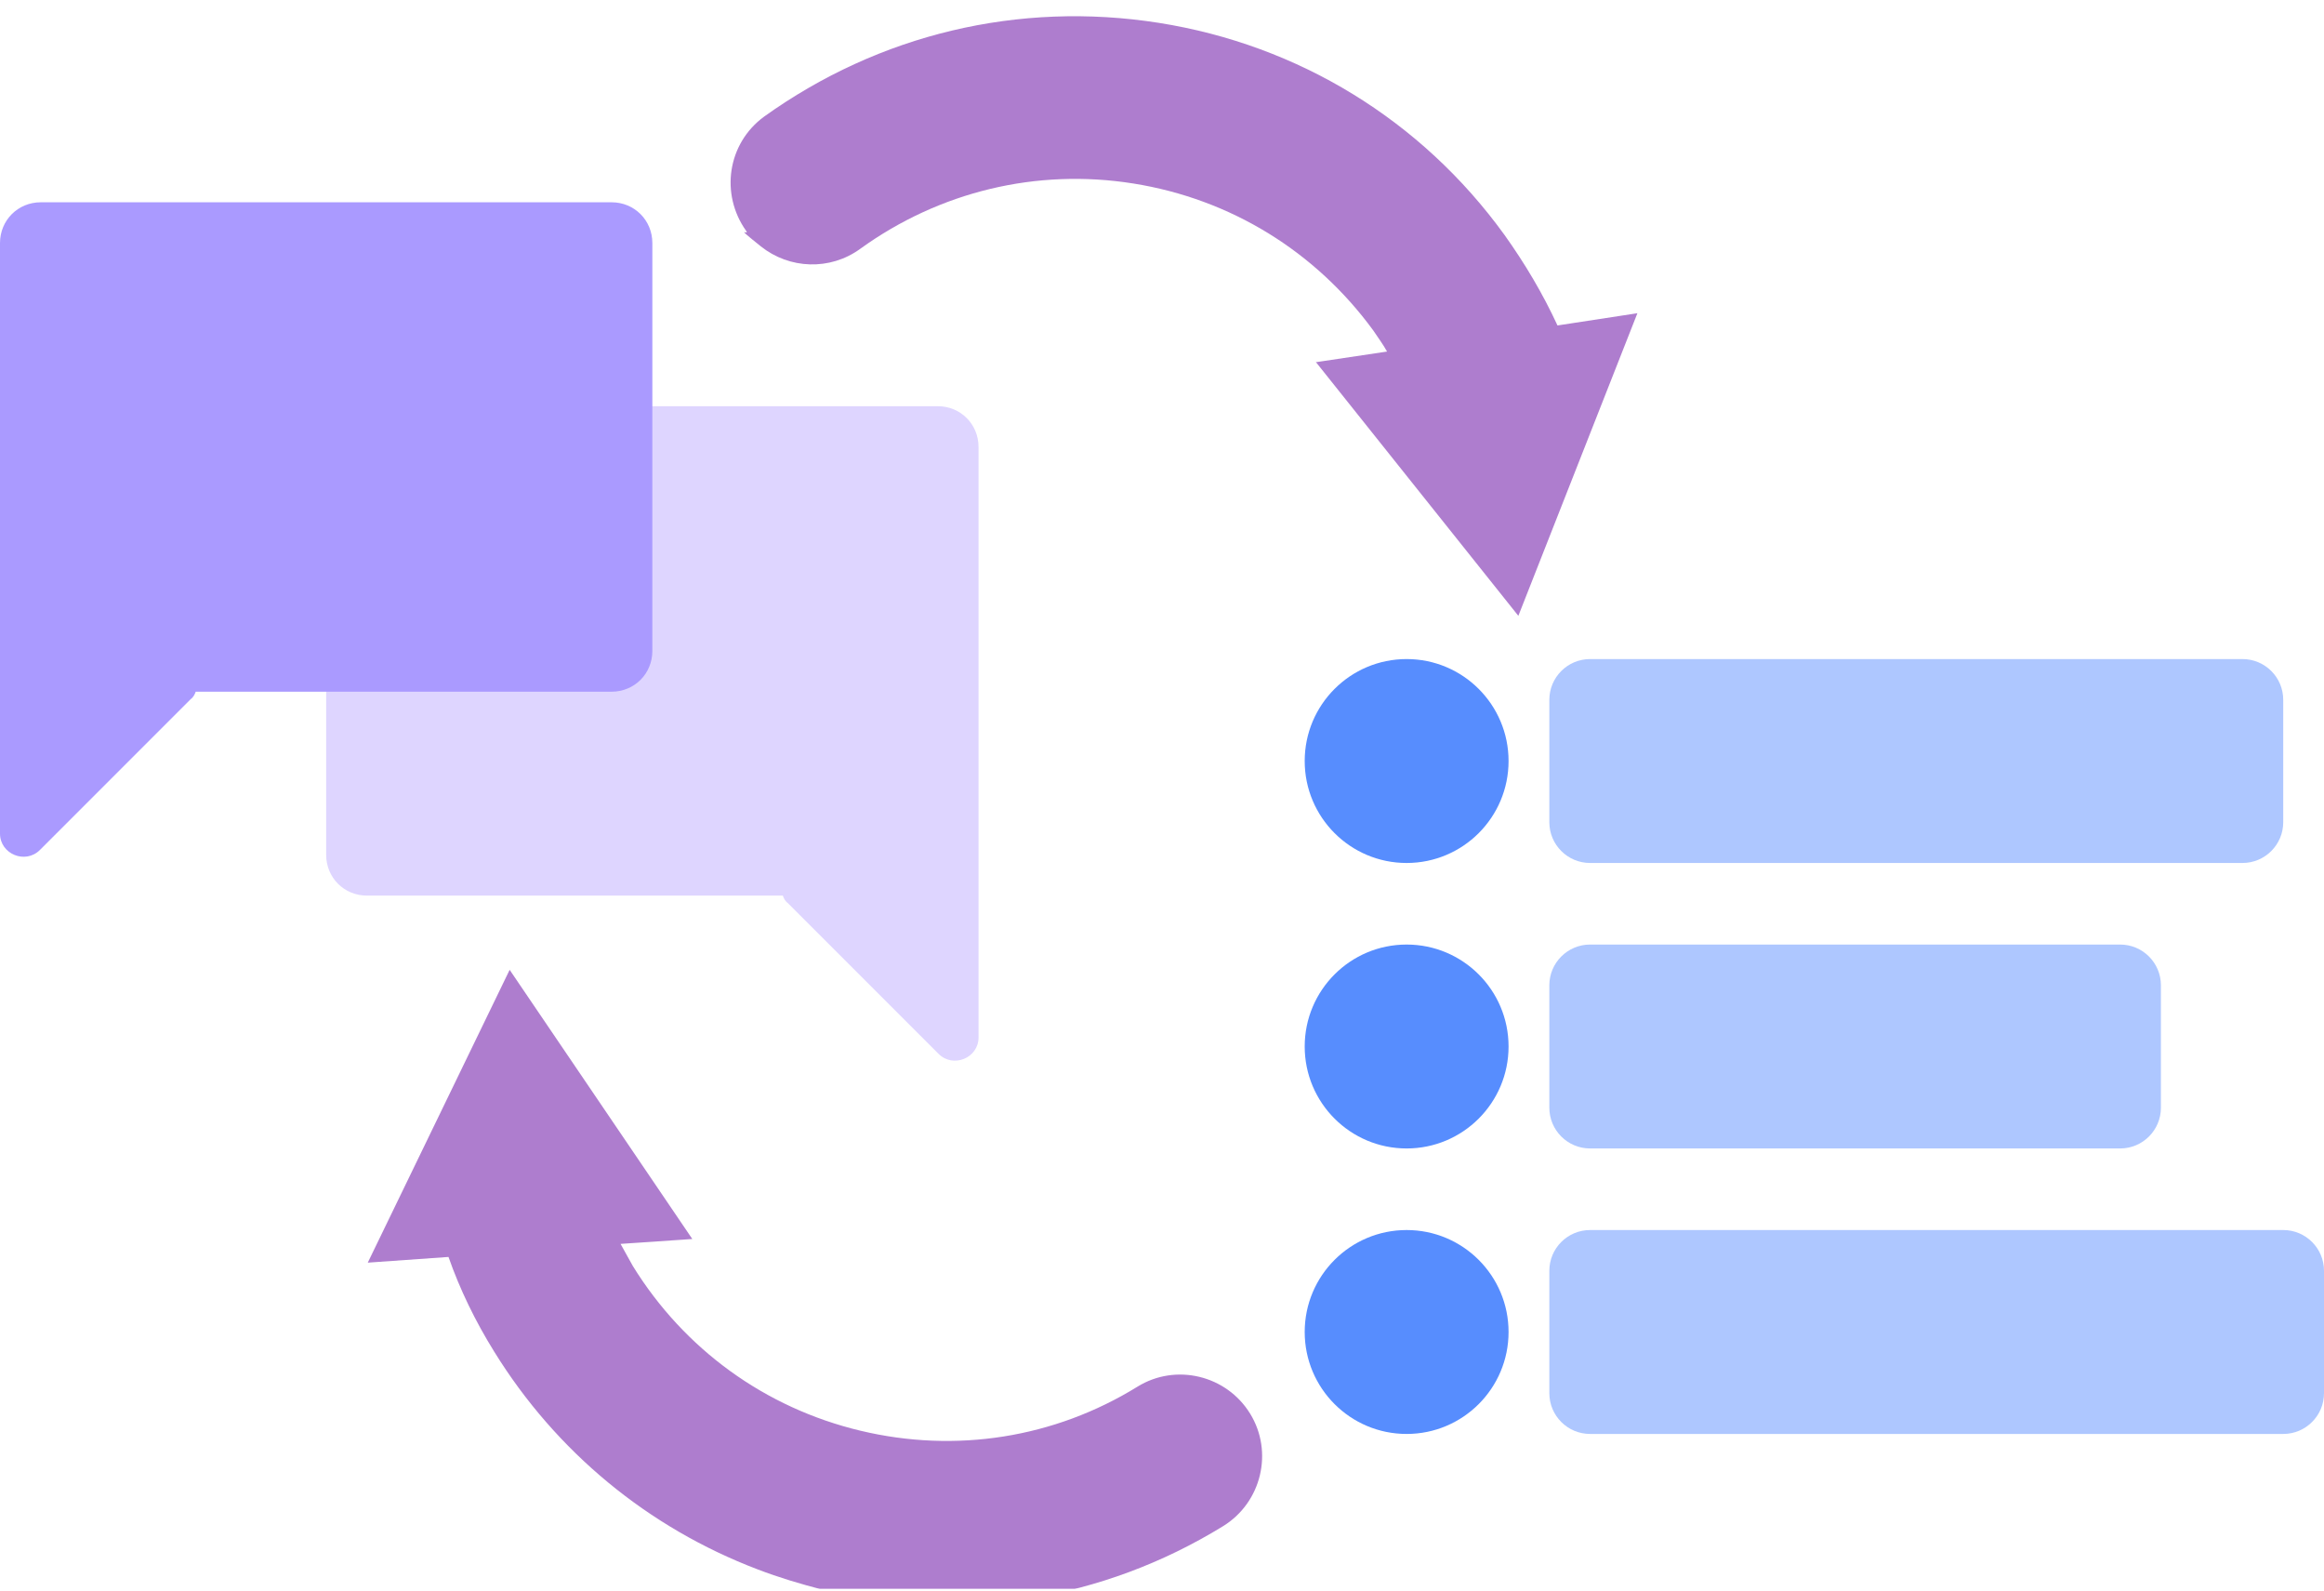 <svg width="285" height="195" viewBox="0 0 285 195" fill="none" xmlns="http://www.w3.org/2000/svg">
<g clip-path="url(#clip0_97_73305)">
<g filter="url(#filter0_dd_97_73305)">
<path d="M185 91.3C185 84.396 179.404 78.8 172.5 78.8C165.596 78.8 160 84.396 160 91.3C160 98.203 165.596 103.8 172.5 103.8C179.404 103.8 185 98.203 185 91.3Z" fill="#578DFE"/>
</g>
<g filter="url(#filter1_dd_97_73305)">
<path d="M275 78.8H195C192.239 78.8 190 81.038 190 83.8V98.8C190 101.561 192.239 103.8 195 103.8H275C277.761 103.8 280 101.561 280 98.8V83.8C280 81.038 277.761 78.8 275 78.8Z" fill="#AEC7FF"/>
</g>
<g filter="url(#filter2_dd_97_73305)">
<path d="M185 126.3C185 119.396 179.404 113.8 172.5 113.8C165.596 113.8 160 119.396 160 126.3C160 133.203 165.596 138.8 172.5 138.8C179.404 138.8 185 133.203 185 126.3Z" fill="#578DFE"/>
</g>
<g filter="url(#filter3_dd_97_73305)">
<path d="M260 113.8H195C192.239 113.8 190 116.038 190 118.8V133.8C190 136.561 192.239 138.8 195 138.8H260C262.761 138.8 265 136.561 265 133.8V118.8C265 116.038 262.761 113.8 260 113.8Z" fill="#AEC7FF"/>
</g>
<g filter="url(#filter4_dd_97_73305)">
<path d="M185 161.3C185 154.396 179.404 148.8 172.5 148.8C165.596 148.8 160 154.396 160 161.3C160 168.203 165.596 173.8 172.5 173.8C179.404 173.8 185 168.203 185 161.3Z" fill="#578DFE"/>
</g>
<g filter="url(#filter5_dd_97_73305)">
<path d="M280 148.8H195C192.239 148.8 190 151.038 190 153.8V168.8C190 171.561 192.239 173.8 195 173.8H280C282.761 173.8 285 171.561 285 168.8V153.8C285 151.038 282.761 148.8 280 148.8Z" fill="#AEC7FF"/>
</g>
<g filter="url(#filter6_dd_97_73305)">
<path d="M40 52.8V102.8C40 105.6 42.2 107.8 45 107.8H96C96.1 108.1 96.3 108.5 96.6 108.7L115.1 127.2C116.9 129 120 127.7 120 125.2V52.8C120 50 117.8 47.8 115 47.8H45C42.2 47.8 40 50 40 52.8Z" fill="#DED5FF"/>
</g>
<g filter="url(#filter7_dd_97_73305)">
<path d="M80 27.8V77.8C80 80.6 77.8 82.8 75 82.8H24C23.9 83.1 23.7 83.5 23.4 83.7L4.9 102.2C3.1 104 0 102.7 0 100.2V27.8C0 25 2.2 22.8 5 22.8H75C77.8 22.8 80 25 80 27.8Z" fill="#AA9AFF"/>
</g>
<g filter="url(#filter8_dd_97_73305)">
<path d="M161.4 42.4L170.1 41.1C169.6 40.2 169 39.4 168.4 38.5C161.3 28.8 150.9 22.4 139 20.5C127.1 18.6 115.2 21.5 105.5 28.5C101.8 31.2 96.8 31 93.3 28.2C89.8 25.4 92 27 91.5 26.3C88.3 21.8 89.2 15.6 93.7 12.3C107.8 2.2 124.9 -1.9 142.1 0.8C159.2 3.5 174.3 12.7 184.5 26.8C187 30.3 189.2 34 191 37.9L200.8 36.4L186.2 73.5L161.3 42.3L161.4 42.4Z" fill="#AE7DCE"/>
</g>
<g filter="url(#filter9_dd_97_73305)">
<path d="M150 185.099C135.2 194.199 117.8 196.999 100.9 192.899C98.2 192.199 95.5 191.399 92.9 190.399C79.5 185.299 68.2 175.999 60.6 163.699C58.3 159.999 56.4 156.099 55 152.099L45.1 152.799L62.5 116.899L84.9 149.899L76.1 150.499C76.6 151.399 77.1 152.299 77.6 153.199C83.9 163.399 93.8 170.599 105.5 173.399C117.2 176.199 129.3 174.299 139.5 167.999C144.2 165.099 150.4 166.599 153.3 171.299C156.2 175.999 154.7 182.199 150 185.099Z" fill="#AE7DCE"/>
</g>
</g>
<defs>
<filter id="filter0_dd_97_73305" x="156" y="75.8" width="33" height="33" filterUnits="userSpaceOnUse" color-interpolation-filters="sRGB">
<feFlood flood-opacity="0" result="BackgroundImageFix"/>
<feColorMatrix in="SourceAlpha" type="matrix" values="0 0 0 0 0 0 0 0 0 0 0 0 0 0 0 0 0 0 127 0" result="hardAlpha"/>
<feOffset dy="1"/>
<feGaussianBlur stdDeviation="2"/>
<feComposite in2="hardAlpha" operator="out"/>
<feColorMatrix type="matrix" values="0 0 0 0 0.047 0 0 0 0 0.047 0 0 0 0 0.051 0 0 0 0.05 0"/>
<feBlend mode="normal" in2="BackgroundImageFix" result="effect1_dropShadow_97_73305"/>
<feColorMatrix in="SourceAlpha" type="matrix" values="0 0 0 0 0 0 0 0 0 0 0 0 0 0 0 0 0 0 127 0" result="hardAlpha"/>
<feOffset dy="1"/>
<feGaussianBlur stdDeviation="2"/>
<feComposite in2="hardAlpha" operator="out"/>
<feColorMatrix type="matrix" values="0 0 0 0 0.047 0 0 0 0 0.047 0 0 0 0 0.051 0 0 0 0.1 0"/>
<feBlend mode="normal" in2="effect1_dropShadow_97_73305" result="effect2_dropShadow_97_73305"/>
<feBlend mode="normal" in="SourceGraphic" in2="effect2_dropShadow_97_73305" result="shape"/>
</filter>
<filter id="filter1_dd_97_73305" x="186" y="75.8" width="98" height="33" filterUnits="userSpaceOnUse" color-interpolation-filters="sRGB">
<feFlood flood-opacity="0" result="BackgroundImageFix"/>
<feColorMatrix in="SourceAlpha" type="matrix" values="0 0 0 0 0 0 0 0 0 0 0 0 0 0 0 0 0 0 127 0" result="hardAlpha"/>
<feOffset dy="1"/>
<feGaussianBlur stdDeviation="2"/>
<feComposite in2="hardAlpha" operator="out"/>
<feColorMatrix type="matrix" values="0 0 0 0 0.047 0 0 0 0 0.047 0 0 0 0 0.051 0 0 0 0.05 0"/>
<feBlend mode="normal" in2="BackgroundImageFix" result="effect1_dropShadow_97_73305"/>
<feColorMatrix in="SourceAlpha" type="matrix" values="0 0 0 0 0 0 0 0 0 0 0 0 0 0 0 0 0 0 127 0" result="hardAlpha"/>
<feOffset dy="1"/>
<feGaussianBlur stdDeviation="2"/>
<feComposite in2="hardAlpha" operator="out"/>
<feColorMatrix type="matrix" values="0 0 0 0 0.047 0 0 0 0 0.047 0 0 0 0 0.051 0 0 0 0.1 0"/>
<feBlend mode="normal" in2="effect1_dropShadow_97_73305" result="effect2_dropShadow_97_73305"/>
<feBlend mode="normal" in="SourceGraphic" in2="effect2_dropShadow_97_73305" result="shape"/>
</filter>
<filter id="filter2_dd_97_73305" x="156" y="110.8" width="33" height="33" filterUnits="userSpaceOnUse" color-interpolation-filters="sRGB">
<feFlood flood-opacity="0" result="BackgroundImageFix"/>
<feColorMatrix in="SourceAlpha" type="matrix" values="0 0 0 0 0 0 0 0 0 0 0 0 0 0 0 0 0 0 127 0" result="hardAlpha"/>
<feOffset dy="1"/>
<feGaussianBlur stdDeviation="2"/>
<feComposite in2="hardAlpha" operator="out"/>
<feColorMatrix type="matrix" values="0 0 0 0 0.047 0 0 0 0 0.047 0 0 0 0 0.051 0 0 0 0.05 0"/>
<feBlend mode="normal" in2="BackgroundImageFix" result="effect1_dropShadow_97_73305"/>
<feColorMatrix in="SourceAlpha" type="matrix" values="0 0 0 0 0 0 0 0 0 0 0 0 0 0 0 0 0 0 127 0" result="hardAlpha"/>
<feOffset dy="1"/>
<feGaussianBlur stdDeviation="2"/>
<feComposite in2="hardAlpha" operator="out"/>
<feColorMatrix type="matrix" values="0 0 0 0 0.047 0 0 0 0 0.047 0 0 0 0 0.051 0 0 0 0.1 0"/>
<feBlend mode="normal" in2="effect1_dropShadow_97_73305" result="effect2_dropShadow_97_73305"/>
<feBlend mode="normal" in="SourceGraphic" in2="effect2_dropShadow_97_73305" result="shape"/>
</filter>
<filter id="filter3_dd_97_73305" x="186" y="110.8" width="83" height="33" filterUnits="userSpaceOnUse" color-interpolation-filters="sRGB">
<feFlood flood-opacity="0" result="BackgroundImageFix"/>
<feColorMatrix in="SourceAlpha" type="matrix" values="0 0 0 0 0 0 0 0 0 0 0 0 0 0 0 0 0 0 127 0" result="hardAlpha"/>
<feOffset dy="1"/>
<feGaussianBlur stdDeviation="2"/>
<feComposite in2="hardAlpha" operator="out"/>
<feColorMatrix type="matrix" values="0 0 0 0 0.047 0 0 0 0 0.047 0 0 0 0 0.051 0 0 0 0.05 0"/>
<feBlend mode="normal" in2="BackgroundImageFix" result="effect1_dropShadow_97_73305"/>
<feColorMatrix in="SourceAlpha" type="matrix" values="0 0 0 0 0 0 0 0 0 0 0 0 0 0 0 0 0 0 127 0" result="hardAlpha"/>
<feOffset dy="1"/>
<feGaussianBlur stdDeviation="2"/>
<feComposite in2="hardAlpha" operator="out"/>
<feColorMatrix type="matrix" values="0 0 0 0 0.047 0 0 0 0 0.047 0 0 0 0 0.051 0 0 0 0.1 0"/>
<feBlend mode="normal" in2="effect1_dropShadow_97_73305" result="effect2_dropShadow_97_73305"/>
<feBlend mode="normal" in="SourceGraphic" in2="effect2_dropShadow_97_73305" result="shape"/>
</filter>
<filter id="filter4_dd_97_73305" x="156" y="145.8" width="33" height="33" filterUnits="userSpaceOnUse" color-interpolation-filters="sRGB">
<feFlood flood-opacity="0" result="BackgroundImageFix"/>
<feColorMatrix in="SourceAlpha" type="matrix" values="0 0 0 0 0 0 0 0 0 0 0 0 0 0 0 0 0 0 127 0" result="hardAlpha"/>
<feOffset dy="1"/>
<feGaussianBlur stdDeviation="2"/>
<feComposite in2="hardAlpha" operator="out"/>
<feColorMatrix type="matrix" values="0 0 0 0 0.047 0 0 0 0 0.047 0 0 0 0 0.051 0 0 0 0.05 0"/>
<feBlend mode="normal" in2="BackgroundImageFix" result="effect1_dropShadow_97_73305"/>
<feColorMatrix in="SourceAlpha" type="matrix" values="0 0 0 0 0 0 0 0 0 0 0 0 0 0 0 0 0 0 127 0" result="hardAlpha"/>
<feOffset dy="1"/>
<feGaussianBlur stdDeviation="2"/>
<feComposite in2="hardAlpha" operator="out"/>
<feColorMatrix type="matrix" values="0 0 0 0 0.047 0 0 0 0 0.047 0 0 0 0 0.051 0 0 0 0.1 0"/>
<feBlend mode="normal" in2="effect1_dropShadow_97_73305" result="effect2_dropShadow_97_73305"/>
<feBlend mode="normal" in="SourceGraphic" in2="effect2_dropShadow_97_73305" result="shape"/>
</filter>
<filter id="filter5_dd_97_73305" x="186" y="145.8" width="103" height="33" filterUnits="userSpaceOnUse" color-interpolation-filters="sRGB">
<feFlood flood-opacity="0" result="BackgroundImageFix"/>
<feColorMatrix in="SourceAlpha" type="matrix" values="0 0 0 0 0 0 0 0 0 0 0 0 0 0 0 0 0 0 127 0" result="hardAlpha"/>
<feOffset dy="1"/>
<feGaussianBlur stdDeviation="2"/>
<feComposite in2="hardAlpha" operator="out"/>
<feColorMatrix type="matrix" values="0 0 0 0 0.047 0 0 0 0 0.047 0 0 0 0 0.051 0 0 0 0.05 0"/>
<feBlend mode="normal" in2="BackgroundImageFix" result="effect1_dropShadow_97_73305"/>
<feColorMatrix in="SourceAlpha" type="matrix" values="0 0 0 0 0 0 0 0 0 0 0 0 0 0 0 0 0 0 127 0" result="hardAlpha"/>
<feOffset dy="1"/>
<feGaussianBlur stdDeviation="2"/>
<feComposite in2="hardAlpha" operator="out"/>
<feColorMatrix type="matrix" values="0 0 0 0 0.047 0 0 0 0 0.047 0 0 0 0 0.051 0 0 0 0.1 0"/>
<feBlend mode="normal" in2="effect1_dropShadow_97_73305" result="effect2_dropShadow_97_73305"/>
<feBlend mode="normal" in="SourceGraphic" in2="effect2_dropShadow_97_73305" result="shape"/>
</filter>
<filter id="filter6_dd_97_73305" x="36" y="44.8" width="88" height="88.238" filterUnits="userSpaceOnUse" color-interpolation-filters="sRGB">
<feFlood flood-opacity="0" result="BackgroundImageFix"/>
<feColorMatrix in="SourceAlpha" type="matrix" values="0 0 0 0 0 0 0 0 0 0 0 0 0 0 0 0 0 0 127 0" result="hardAlpha"/>
<feOffset dy="1"/>
<feGaussianBlur stdDeviation="2"/>
<feComposite in2="hardAlpha" operator="out"/>
<feColorMatrix type="matrix" values="0 0 0 0 0.047 0 0 0 0 0.047 0 0 0 0 0.051 0 0 0 0.05 0"/>
<feBlend mode="normal" in2="BackgroundImageFix" result="effect1_dropShadow_97_73305"/>
<feColorMatrix in="SourceAlpha" type="matrix" values="0 0 0 0 0 0 0 0 0 0 0 0 0 0 0 0 0 0 127 0" result="hardAlpha"/>
<feOffset dy="1"/>
<feGaussianBlur stdDeviation="2"/>
<feComposite in2="hardAlpha" operator="out"/>
<feColorMatrix type="matrix" values="0 0 0 0 0.047 0 0 0 0 0.047 0 0 0 0 0.051 0 0 0 0.1 0"/>
<feBlend mode="normal" in2="effect1_dropShadow_97_73305" result="effect2_dropShadow_97_73305"/>
<feBlend mode="normal" in="SourceGraphic" in2="effect2_dropShadow_97_73305" result="shape"/>
</filter>
<filter id="filter7_dd_97_73305" x="-4" y="19.8" width="88" height="88.238" filterUnits="userSpaceOnUse" color-interpolation-filters="sRGB">
<feFlood flood-opacity="0" result="BackgroundImageFix"/>
<feColorMatrix in="SourceAlpha" type="matrix" values="0 0 0 0 0 0 0 0 0 0 0 0 0 0 0 0 0 0 127 0" result="hardAlpha"/>
<feOffset dy="1"/>
<feGaussianBlur stdDeviation="2"/>
<feComposite in2="hardAlpha" operator="out"/>
<feColorMatrix type="matrix" values="0 0 0 0 0.047 0 0 0 0 0.047 0 0 0 0 0.051 0 0 0 0.05 0"/>
<feBlend mode="normal" in2="BackgroundImageFix" result="effect1_dropShadow_97_73305"/>
<feColorMatrix in="SourceAlpha" type="matrix" values="0 0 0 0 0 0 0 0 0 0 0 0 0 0 0 0 0 0 127 0" result="hardAlpha"/>
<feOffset dy="1"/>
<feGaussianBlur stdDeviation="2"/>
<feComposite in2="hardAlpha" operator="out"/>
<feColorMatrix type="matrix" values="0 0 0 0 0.047 0 0 0 0 0.047 0 0 0 0 0.051 0 0 0 0.1 0"/>
<feBlend mode="normal" in2="effect1_dropShadow_97_73305" result="effect2_dropShadow_97_73305"/>
<feBlend mode="normal" in="SourceGraphic" in2="effect2_dropShadow_97_73305" result="shape"/>
</filter>
<filter id="filter8_dd_97_73305" x="85.596" y="-3.011" width="119.204" height="81.511" filterUnits="userSpaceOnUse" color-interpolation-filters="sRGB">
<feFlood flood-opacity="0" result="BackgroundImageFix"/>
<feColorMatrix in="SourceAlpha" type="matrix" values="0 0 0 0 0 0 0 0 0 0 0 0 0 0 0 0 0 0 127 0" result="hardAlpha"/>
<feOffset dy="1"/>
<feGaussianBlur stdDeviation="2"/>
<feComposite in2="hardAlpha" operator="out"/>
<feColorMatrix type="matrix" values="0 0 0 0 0.047 0 0 0 0 0.047 0 0 0 0 0.051 0 0 0 0.05 0"/>
<feBlend mode="normal" in2="BackgroundImageFix" result="effect1_dropShadow_97_73305"/>
<feColorMatrix in="SourceAlpha" type="matrix" values="0 0 0 0 0 0 0 0 0 0 0 0 0 0 0 0 0 0 127 0" result="hardAlpha"/>
<feOffset dy="1"/>
<feGaussianBlur stdDeviation="2"/>
<feComposite in2="hardAlpha" operator="out"/>
<feColorMatrix type="matrix" values="0 0 0 0 0.047 0 0 0 0 0.047 0 0 0 0 0.051 0 0 0 0.1 0"/>
<feBlend mode="normal" in2="effect1_dropShadow_97_73305" result="effect2_dropShadow_97_73305"/>
<feBlend mode="normal" in="SourceGraphic" in2="effect2_dropShadow_97_73305" result="shape"/>
</filter>
<filter id="filter9_dd_97_73305" x="41.1" y="113.899" width="117.68" height="85.843" filterUnits="userSpaceOnUse" color-interpolation-filters="sRGB">
<feFlood flood-opacity="0" result="BackgroundImageFix"/>
<feColorMatrix in="SourceAlpha" type="matrix" values="0 0 0 0 0 0 0 0 0 0 0 0 0 0 0 0 0 0 127 0" result="hardAlpha"/>
<feOffset dy="1"/>
<feGaussianBlur stdDeviation="2"/>
<feComposite in2="hardAlpha" operator="out"/>
<feColorMatrix type="matrix" values="0 0 0 0 0.047 0 0 0 0 0.047 0 0 0 0 0.051 0 0 0 0.05 0"/>
<feBlend mode="normal" in2="BackgroundImageFix" result="effect1_dropShadow_97_73305"/>
<feColorMatrix in="SourceAlpha" type="matrix" values="0 0 0 0 0 0 0 0 0 0 0 0 0 0 0 0 0 0 127 0" result="hardAlpha"/>
<feOffset dy="1"/>
<feGaussianBlur stdDeviation="2"/>
<feComposite in2="hardAlpha" operator="out"/>
<feColorMatrix type="matrix" values="0 0 0 0 0.047 0 0 0 0 0.047 0 0 0 0 0.051 0 0 0 0.1 0"/>
<feBlend mode="normal" in2="effect1_dropShadow_97_73305" result="effect2_dropShadow_97_73305"/>
<feBlend mode="normal" in="SourceGraphic" in2="effect2_dropShadow_97_73305" result="shape"/>
</filter>
<clipPath id="clip0_97_73305">
<rect width="285" height="194.8" fill="white"/>
</clipPath>
</defs>
</svg>
